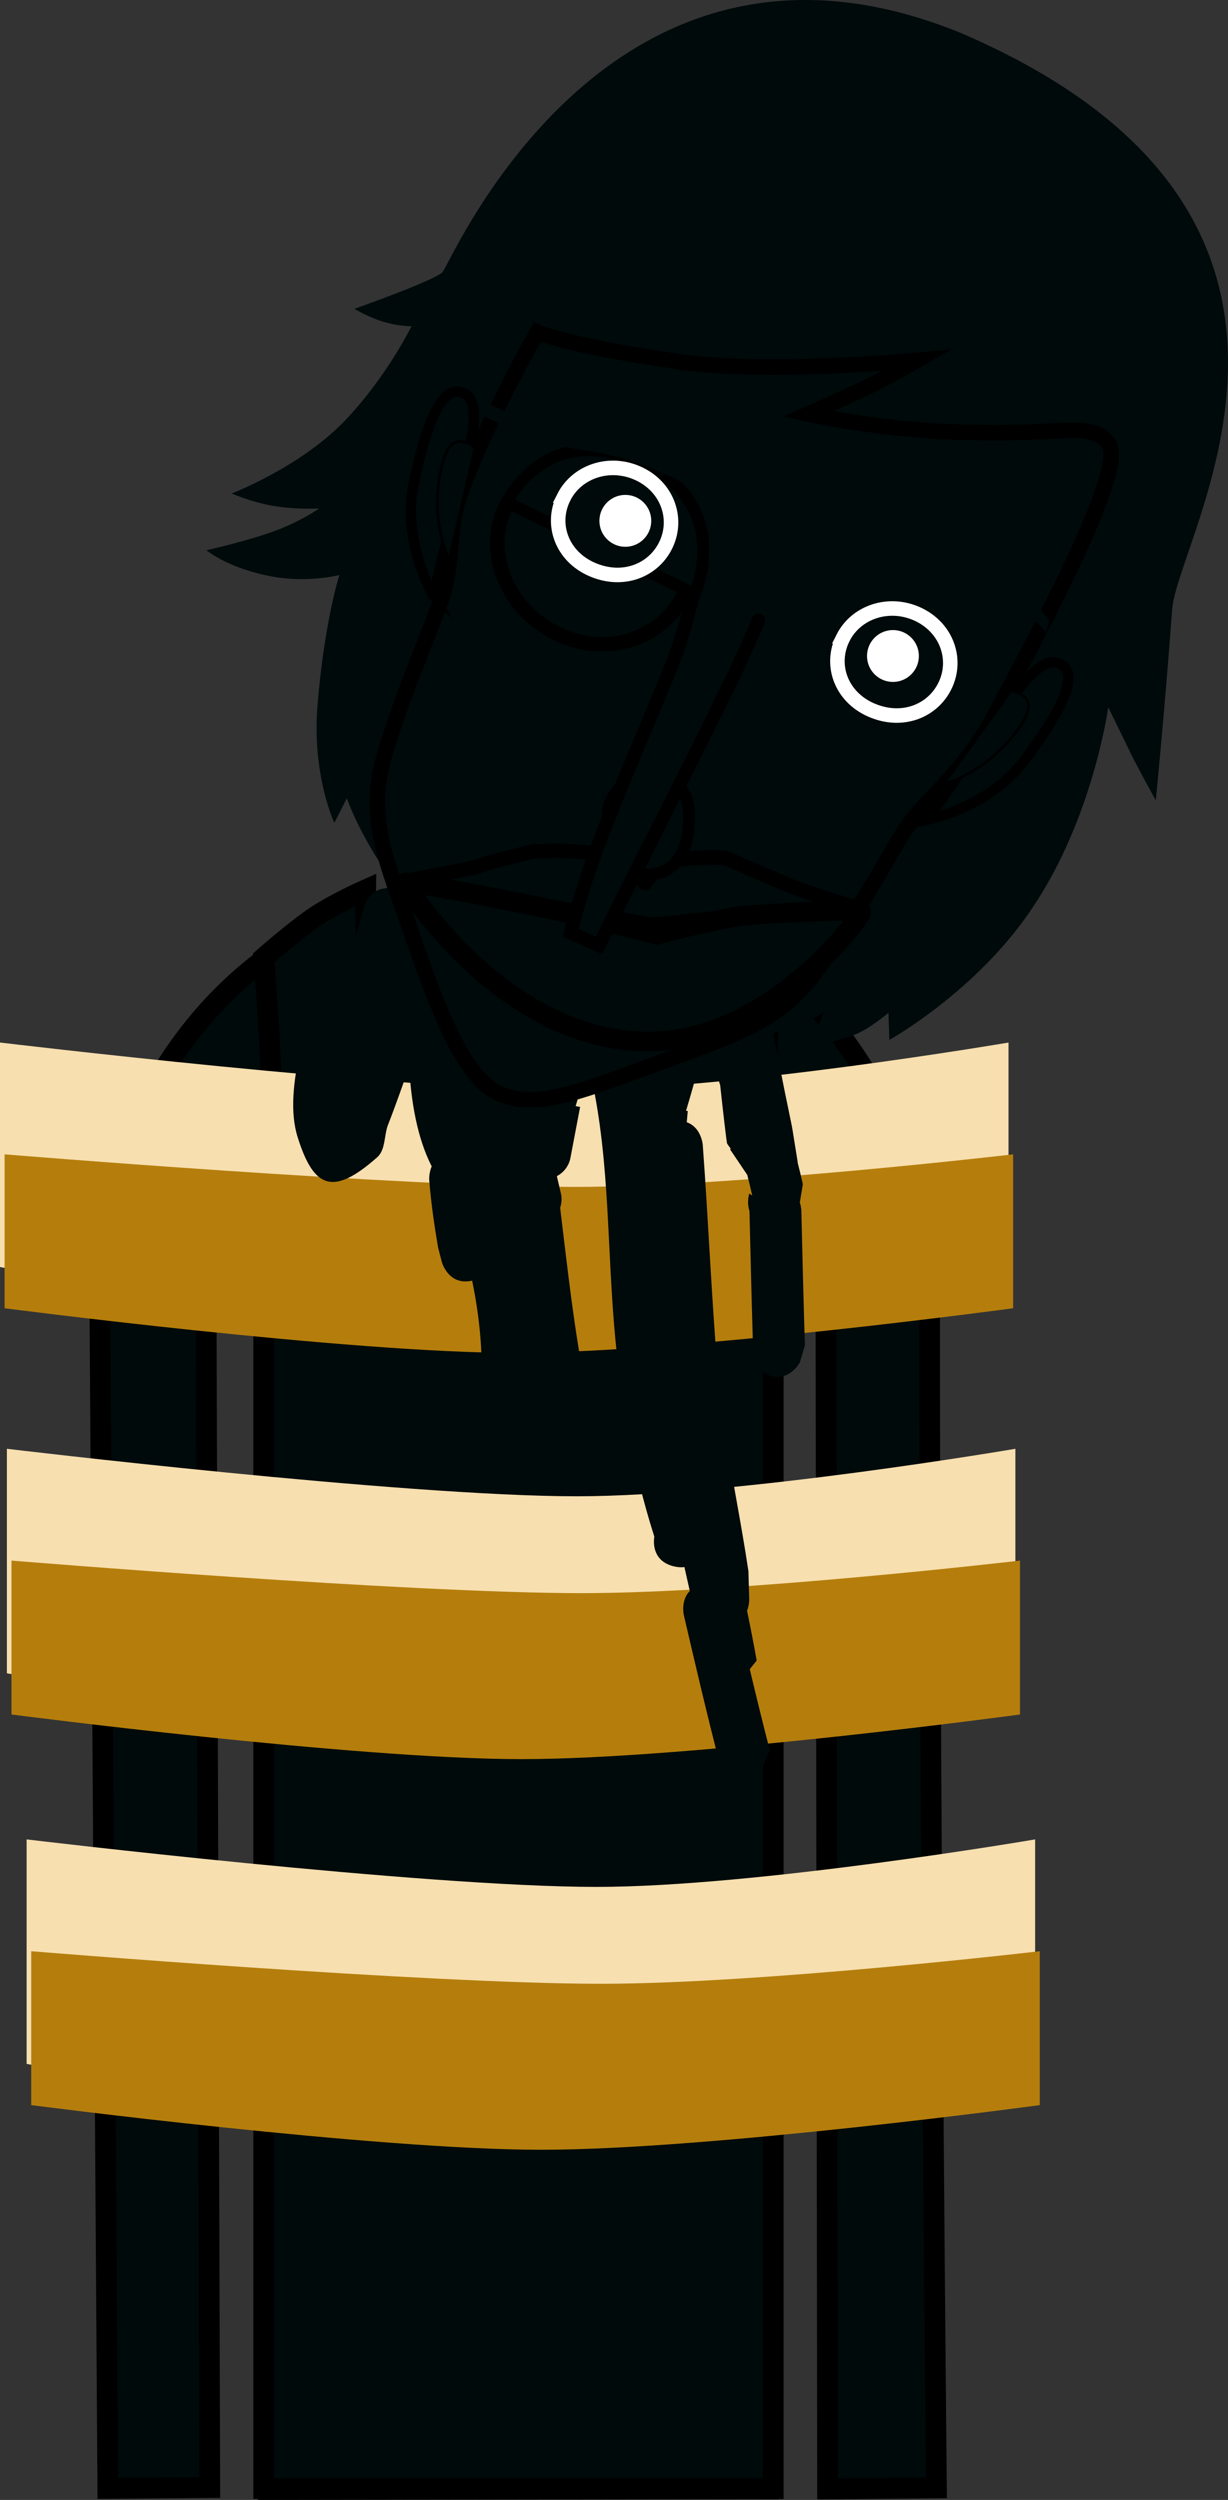 <svg version="1.1" xmlns="http://www.w3.org/2000/svg" xmlns:xlink="http://www.w3.org/1999/xlink" width="118.429" height="240.926" viewBox="0,0,118.429,240.926"><rect x="0" y="0" width="118.429" height="240.926" fill="#333333" stroke="none"/><g transform="translate(-191.147,-64.574)"><g data-paper-data="{&quot;isPaintingLayer&quot;:true}" fill-rule="nonzero" stroke-linejoin="miter" stroke-miterlimit="10" stroke-dasharray="" stroke-dashoffset="0" style="mix-blend-mode: normal"><path d="M201.545,304.392c0,0 -0.635,-94.384 -0.793,-118.012c-0.055,-8.153 8.187,-36.761 40.202,-36.921c31.602,-0.158 39.857,29.487 39.849,36.897c-0.077,46.243 0.654,117.986 0.654,117.986l-10.497,0.096l-0.159,-114.843c0,0 0.075,-3.099 -2.816,-3.154c-3.434,-0.065 -2.945,3.116 -2.945,3.116l0.205,114.87l-48.214,0.072l-0.305,-115.233c0,0 0.279,-2.919 -2.886,-2.934c-3.111,-0.015 -2.816,2.909 -2.816,2.909l0.353,115.067z" fill="#000a0a" stroke="#000000" stroke-width="2" stroke-linecap="butt"/><path d="M256.143,200.334c-0.571,0 -1.034,-0.463 -1.034,-1.034c0,-0.571 0.463,-1.034 1.034,-1.034c0.571,0 1.034,0.463 1.034,1.034c0,0.571 -0.463,1.034 -1.034,1.034z" fill="#000a0a" stroke="none" stroke-width="1.5" stroke-linecap="butt"/><path d="M250.883,204.569c-4.463,-0.314 -6.552,-1.794 -6.17,-2.58c0.118,-0.242 2.846,1.064 6.97,1.305c6.409,0.375 8.51,-0.632 8.51,-0.632v1.346c0,0 -2.413,1.047 -9.311,0.561z" fill="#000a0a" stroke="#000000" stroke-width="0" stroke-linecap="butt"/><path d="M223.07,199.3c0,-0.571 0.463,-1.034 1.034,-1.034c0.571,0 1.034,0.463 1.034,1.034c0,0.571 -0.463,1.034 -1.034,1.034c-0.571,0 -1.034,-0.463 -1.034,-1.034z" fill="#000a0a" stroke="none" stroke-width="1.5" stroke-linecap="butt"/><path d="M229.364,204.569c-6.897,0.486 -9.311,-0.561 -9.311,-0.561v-1.346c0,0 2.101,1.007 8.51,0.632c4.124,-0.241 6.853,-1.547 6.97,-1.305c0.383,0.786 -1.706,2.266 -6.17,2.58z" fill="#000a0a" stroke="#000000" stroke-width="0" stroke-linecap="butt"/><path d="M240.644,261.121c-0.819,0 -1.483,-0.664 -1.483,-1.483c0,-0.819 0.664,-1.483 1.483,-1.483c0.819,0 1.483,0.664 1.483,1.483c0,0.819 -0.664,1.483 -1.483,1.483z" data-paper-data="{&quot;index&quot;:null}" fill="#000a0a" stroke="none" stroke-width="1.5" stroke-linecap="butt"/><path d="M216.581,304.406v-119.201c0,0 0.757,-9.731 0.757,-14.639c0,-4.498 -0.757,-13.687 -0.757,-13.687c0,0 2.673,-2.353 4.656,-3.748c1.983,-1.395 5.172,-2.804 5.172,-2.804c0,0 -0.602,40.109 14.56,40.039c15.435,-0.072 13.832,-40.039 13.832,-40.039c0,0 3.913,1.52 6.166,2.947c2.253,1.427 4.754,3.605 4.754,3.605c0,0 -0.757,9.425 -0.757,14.192c0,4.842 0.757,14.639 0.757,14.639v118.697z" fill="#000a0a" stroke="#000000" stroke-width="2" stroke-linecap="butt"/><g stroke="none" stroke-width="0" stroke-linecap="butt"><path d="M191.147,186.68v-21.635c0,0 38.157,4.578 54.966,4.578c15.507,0 42.296,-4.578 42.296,-4.578v21.635c0,0 -31.739,6.276 -48.072,6.276c-16.084,0 -49.19,-6.276 -49.19,-6.276z" fill="#f7dfaf"/><path d="M191.591,190.653v-14.832c0,0 38.157,3.138 54.966,3.138c15.507,0 42.296,-3.138 42.296,-3.138v14.832c0,0 -31.739,4.303 -48.072,4.303c-16.084,0 -49.19,-4.303 -49.19,-4.303z" fill="#b57e0c"/></g><g stroke="none" stroke-width="0" stroke-linecap="butt"><path d="M191.811,225.832v-21.635c0,0 38.157,4.578 54.966,4.578c15.507,0 42.296,-4.578 42.296,-4.578v21.635c0,0 -31.739,6.276 -48.072,6.276c-16.084,0 -49.19,-6.276 -49.19,-6.276z" fill="#f7dfaf"/><path d="M192.255,229.804v-14.832c0,0 38.157,3.138 54.966,3.138c15.507,0 42.296,-3.138 42.296,-3.138v14.832c0,0 -31.739,4.303 -48.072,4.303c-16.084,0 -49.19,-4.303 -49.19,-4.303z" fill="#b57e0c"/></g><g stroke="none" stroke-width="0" stroke-linecap="butt"><path d="M193.714,263.477v-21.635c0,0 38.157,4.578 54.966,4.578c15.507,0 42.296,-4.578 42.296,-4.578v21.635c0,0 -31.739,6.276 -48.072,6.276c-16.084,0 -49.19,-6.276 -49.19,-6.276z" fill="#f7dfaf"/><path d="M194.158,267.45v-14.832c0,0 38.157,3.138 54.966,3.138c15.507,0 42.296,-3.138 42.296,-3.138v14.832c0,0 -31.739,4.303 -48.072,4.303c-16.084,0 -49.19,-4.303 -49.19,-4.303z" fill="#b57e0c"/></g><path d="M264.921,196.935c-1.814,-0.932 -1.388,-2.584 -1.169,-3.161c-0.129,-4.142 -0.223,-8.285 -0.325,-12.428c0,0 -0.001,-0.021 0,-0.058c-0.289,-0.84 -0.026,-1.684 -0.026,-1.684l0.292,0.186c-0.15,-0.668 -0.31,-1.329 -0.479,-1.986l-1.662,-2.468l0.078,-0.053c-0.125,-0.157 -0.244,-0.319 -0.354,-0.489c-0.057,-0.088 -0.395,-3.086 -0.675,-5.646c-0.215,-0.669 -0.429,-1.341 -0.64,-2.017c0,0 -0.351,-1.121 0.197,-2.066c-0.116,-1.013 -0.222,-2.025 -0.321,-3.037c-0.732,3.229 -1.58,6.437 -2.528,9.6l0.167,0.015l-0.097,1.085c1.419,0.502 1.543,2.178 1.543,2.178c0.539,7.288 0.84,14.627 1.446,21.9c0.11,1.325 0.26,2.645 0.437,3.963c0.006,0.023 0.013,0.046 0.019,0.069l0.006,0.117c0.684,5.03 1.75,10.02 2.495,15.032l0.078,2.73c0,0 0.014,0.522 -0.209,1.094c0.331,1.593 0.643,3.19 0.929,4.796l-0.668,0.831c0.622,2.611 1.259,5.218 1.934,7.818l-1.728,3.871c0,0 -1.501,1.999 -3.5,0.498c-1.999,-1.501 -0.498,-3.5 -0.498,-3.5l0.887,0.389c-1.232,-4.746 -2.341,-9.515 -3.456,-14.29c0,0 -0.327,-1.401 0.577,-2.325c-0.17,-0.768 -0.343,-1.535 -0.518,-2.302c-0.31,0.041 -0.664,0.022 -1.069,-0.082c-2.011,-0.517 -1.923,-2.274 -1.835,-2.855c-2.102,-6.598 -3.302,-13.444 -3.874,-20.351c-0.73,-8.822 -0.44,-17.073 -2.565,-25.472c-0.314,1.461 -0.696,2.897 -1.149,4.334l0.432,0.082l-0.925,4.868c-0.134,0.785 -0.634,1.446 -1.318,1.8l0.376,1.603c0.051,0.199 0.079,0.409 0.079,0.624c0,0.286 -0.048,0.562 -0.137,0.818c0.717,5.893 1.346,11.78 2.508,17.591c0.496,1.532 1,3.063 1.521,4.588l0.071,0.116c0,0 0.716,1.315 0.022,2.464l-0.002,0.38c0,0 -0.209,2.491 -2.7,2.282c-2.491,-0.209 -2.282,-2.7 -2.282,-2.7l0.264,-0.621c-0.007,-0.02 -0.014,-0.04 -0.02,-0.059l-1.016,-2.003c-0.252,-1.055 -0.483,-2.113 -0.697,-3.173c-0.122,-0.379 -0.244,-0.758 -0.365,-1.137l-0.217,1.649c0,0 -0.339,2.477 -2.816,2.138c-2.477,-0.339 -2.138,-2.816 -2.138,-2.816l0.267,-1.859c0.144,-3.3 -0.23,-6.574 -0.884,-9.813c-2.305,0.525 -2.928,-1.8 -2.928,-1.8l-0.359,-1.38c-0.368,-2.156 -0.683,-4.326 -0.854,-6.507c0,0 -0.051,-0.658 0.237,-1.324c-1.407,-2.762 -1.985,-6.248 -2.17,-9.571c-0.665,1.818 -1.3,3.675 -2.037,5.55c-0.404,1.028 -0.222,2.411 -1.049,3.143c-4.261,3.765 -6.119,3.024 -7.678,-1.958c-1.499,-4.789 1.376,-12.001 2.498,-16.677c0,0 0.565,-2.352 2.897,-1.874c0.337,-1.174 0.665,-2.352 0.976,-3.534c0,0 0.638,-2.417 3.055,-1.779c0.223,0.059 0.42,0.133 0.593,0.218l1.391,-1.255c0,0 2.248,-1.094 3.342,1.154c0.365,0.749 0.358,1.37 0.187,1.865c1.203,0.181 2.125,1.219 2.125,2.472c0,0.236 -0.033,0.464 -0.094,0.68c0.797,0.37 1.223,1.128 1.223,1.128c0.08,0.142 0.159,0.284 0.237,0.426c0.738,0.192 1.343,0.713 1.65,1.396l1.903,4.001l-0.051,0.024c0.073,0.131 0.142,0.263 0.207,0.398c0.412,0.848 0.429,1.799 0.405,2.766c0.105,0.249 0.209,0.498 0.313,0.748c0.324,-2.734 1.076,-5.525 1.187,-8.369c0,-0.31 0,-2.474 0,-2.474c0,-1.381 1.119,-2.5 2.5,-2.5c1.156,0 2.128,0.784 2.414,1.849l0.707,2.407l-0.318,0.093c1.834,2.967 3.081,5.982 4.265,9.263c0.05,-0.187 0.097,-0.375 0.137,-0.563c1.101,-5.144 2.538,-10.082 3.279,-15.294l0.023,-2.657c0.008,-1.058 0.673,-1.959 1.607,-2.317c-0.451,-0.889 -0.176,-1.891 -0.176,-1.891l5.11,-0.286c0.206,2.663 0.385,5.319 0.571,7.973c1.014,2.358 0.401,5.245 0.845,7.813c0.799,4.629 1.719,9.237 2.679,13.835l-0.01,0.061l0.02,-0.003l0.509,3.169c0.014,0.081 0.025,0.163 0.031,0.247c0.173,0.674 0.338,1.352 0.492,2.037l-0.291,1.761c0.136,0.427 0.145,0.768 0.145,0.768c0.107,4.336 0.204,8.671 0.344,13.006l-0.482,1.625c0,0 -1.143,2.224 -3.366,1.081z" fill="#000a0a" stroke="none" stroke-width="0.5" stroke-linecap="butt"/><g><path d="M225.329,94.337c0,0 8.059,-2.848 8.533,-3.584c1.244,-1.929 16.436,-36.657 49.925,-23.011c41.03,17.6 20.936,48.305 20.402,55.575c-0.732,9.968 -1.578,18.39 -1.578,18.39c0,0 -1.672,-3.013 -2.421,-4.539c-0.699,-1.423 -2.163,-4.435 -2.163,-4.435c0,0 -1.458,10.701 -7.352,19.389c-5.338,7.99 -13.76,12.675 -13.76,12.675l-0.083,-2.615c0,0 -1.839,1.579 -3.344,2.143c-1.504,0.564 -4.335,1.233 -4.335,1.233l1.446,-3.412c0,0 -10.98,7.119 -26.667,-0.154c-14.746,-6.966 -19.337,-20.489 -19.337,-20.489l-1.202,2.37c0,0 -2.187,-4.607 -1.621,-11.394c0.675,-8.089 2.105,-12.488 2.105,-12.488c0,0 -2.915,0.764 -6.353,0.166c-4.308,-0.749 -6.469,-2.554 -6.469,-2.554c0,0 4.408,-0.985 7.055,-2.038c2.358,-0.938 3.805,-1.983 3.805,-1.983c0,0 -2.367,0.118 -4.523,-0.274c-2.249,-0.409 -3.89,-1.181 -3.89,-1.181c0,0 6.611,-2.533 10.894,-7.001c4.044,-4.218 6.437,-9.112 6.437,-9.112c0,0 -1.513,0.04 -3.361,-0.651c-1.171,-0.438 -2.145,-1.026 -2.145,-1.026z" fill="#000a0a" stroke="none" stroke-width="1.5" stroke-linecap="butt"/><path d="M235.568,112.069c2.486,-6.881 7.389,-15.485 7.389,-15.485c0,0 3.123,1.371 13.971,2.882c8.334,1.161 22.631,-0.156 22.631,-0.156c0,0 -3.208,1.845 -4.945,2.655c-1.847,0.861 -5.521,2.507 -5.521,2.507c0,0 7.827,1.718 15.318,1.753c9.264,0.318 12.147,-1.139 13.691,1.165c1.823,2.719 -8.635,21.539 -11.214,26.472c-2.725,4.989 -6.23,7.606 -8.039,10.102c-1.809,2.496 -2.907,5.42 -8.633,13.697c-3.573,5.166 -7.476,6.41 -15.179,9.215c-7.704,2.805 -12.067,4.688 -15.702,3.116c-3.498,-1.513 -6.032,-8.335 -8.404,-15.21c-2.526,-7.321 -4.582,-11.385 -2.597,-17.801c1.788,-5.778 3.384,-9.345 5.274,-14.351c1.381,-3.659 0.602,-6.804 1.96,-10.561z" fill="#000a0a" stroke="#000000" stroke-width="1.5" stroke-linecap="butt"/><path d="M285.592,118.148c0,0 1.257,0.919 3.418,2.769c1.973,1.689 3.332,3.426 3.332,3.426l-0.306,1.146c0,0 -5.31,-5.844 -12.747,-8.492c-5.946,-2.117 -10.235,-1.553 -10.235,-1.553l1.766,-3.785c0,0 3.552,-0.261 7.928,1.557c4.531,1.882 7.125,3.88 7.125,3.88z" data-paper-data="{&quot;index&quot;:null}" fill="#000a0a" stroke="none" stroke-width="1.5" stroke-linecap="butt"/><path d="M261.225,147.299c0.57,0.212 3.084,1.399 6.024,2.596c2.964,1.206 7.214,2.293 7.194,2.461c-0.025,0.213 -10.435,0.227 -13.679,0.632c-2.719,0.34 -6.689,0.706 -6.689,0.706c0,0 -7.104,-1.162 -13.272,-2.445c-4.944,-1.029 -10.399,-1.661 -10.41,-1.755c-0.014,-0.126 3.868,-0.711 6.824,-1.395c1.146,-0.497 5.44,-1.485 5.44,-1.485c0,0 4.956,-0.278 7.608,0.579c2.842,0.918 2.835,2.446 3.083,2.469c0,0 1.184,-1.749 2.369,-2.105c1.185,-0.355 5.082,-0.416 5.508,-0.258z" fill="#000a0a" stroke="#000000" stroke-width="1.4" stroke-linecap="butt"/><path d="M242.577,151.853c5.091,1.027 11.918,2.807 11.918,2.807c0,0 5.79,-1.556 8.447,-1.834c2.06,-0.216 11.216,-0.707 11.26,-0.334c0.043,0.364 -9.031,12.9 -21.148,12.447c-13.77,-0.436 -22.865,-15.136 -22.827,-15.305c0.038,-0.169 7.259,1.192 12.35,2.218z" fill="#000a0a" stroke="#000000" stroke-width="1.9" stroke-linecap="butt"/><path d="M253.551,148.859c-1.034,0 -3.538,-3.26 -3.787,-5.364c-0.222,-1.882 1.315,-3.828 3.787,-3.828c2.472,0 4.202,0.491 4.03,4.189c-0.146,3.138 -1.558,5.003 -4.03,5.003z" fill="#000a0a" stroke="#000000" stroke-width="1.15" stroke-linecap="butt"/><path d="M264.29,124.359c0,0 -1.546,3.658 -2.938,6.493c-2.756,5.614 -12.449,24.837 -12.449,24.837l-2.719,-1.223c0,0 0.992,-4.132 2.9,-9.116c2.583,-6.746 6.319,-15.025 7.412,-18.196c1.036,-3.006 1.544,-5.575 1.544,-5.575" fill="#000a0a" stroke="#000000" stroke-width="1.3" stroke-linecap="round"/><path d="M232.936,121.99c0,0 -3.04,-5.24 -1.908,-10.72c1.191,-5.766 2.688,-9.468 4.563,-8.902c1.875,0.566 1.48,3.281 -0.051,9.151c-1.531,5.87 -2.605,10.47 -2.605,10.47z" data-paper-data="{&quot;index&quot;:null}" fill="#000a0a" stroke="#000000" stroke-width="1" stroke-linecap="butt"/><path d="M234.382,118.311c0,0 -2.039,-4.134 -0.443,-9.48c0.89,-2.982 2.906,-1.186 2.906,-1.186" fill="#000a0a" stroke="#000000" stroke-width="0.25" stroke-linecap="round"/><path d="M239.875,113.494c2.085,-4.426 8.097,-6.141 12.958,-3.851c4.861,2.29 6.467,7.597 4.383,12.023c-2.085,4.426 -7.387,6.307 -12.248,4.017c-4.861,-2.29 -7.177,-7.763 -5.092,-12.189z" fill="#000a0a" stroke="#000000" stroke-width="1.4" stroke-linecap="butt"/><path d="M243.868,115.434c1.175,-2.496 4.152,-3.566 6.647,-2.391c2.496,1.175 3.566,4.152 2.391,6.647c-1.175,2.496 -4.152,3.566 -6.647,2.391c-2.496,-1.175 -3.566,-4.152 -2.391,-6.647z" fill="#000a0a" stroke="none" stroke-width="1.5" stroke-linecap="butt"/><path d="M272.451,126.044c1.257,-2.491 4.399,-3.553 7.162,-2.3c2.762,1.252 3.884,4.244 2.731,6.786c-1.152,2.541 -4.155,3.797 -7.191,2.464c-2.888,-1.267 -4.014,-4.348 -2.701,-6.95z" fill="#000a0a" stroke="#ffffff" stroke-width="1.4" stroke-linecap="butt"/><path d="M240.032,112.981c0,0 3.781,-8.184 13.299,-3.66c8.557,4.062 4.818,12.514 4.818,12.514z" fill="#000a0a" stroke="#000000" stroke-width="1.15" stroke-linecap="butt"/><path d="M247.381,105.32c0,0 3.82,-0.265 8.258,1.239c4.918,1.667 7.102,3.147 7.102,3.147l-1.44,3.89c0,0 -3.212,-2.204 -7.087,-3.786c-5.182,-2.115 -6.644,-1.439 -10.706,-2.778c-3.481,-1.147 -6.202,-2.637 -6.202,-2.637l0.485,-1.132c0,0 3.244,1.552 4.795,2.099c1.28,0.451 4.008,0.787 4.008,0.787z" fill="#000a0a" stroke="none" stroke-width="1.5" stroke-linecap="butt"/><path d="M286.711,134.721c3.406,-5.02 5.189,-7.106 6.85,-6.069c1.661,1.038 -0.137,4.603 -3.689,9.298c-3.376,4.462 -9.32,5.629 -9.32,5.629c0,0 2.753,-3.838 6.159,-8.858z" data-paper-data="{&quot;index&quot;:null}" fill="#000a0a" stroke="#000000" stroke-width="1" stroke-linecap="butt"/><path d="M288.766,131.187c0,0 2.679,0.333 1.023,2.967c-2.969,4.722 -7.422,5.913 -7.422,5.913" data-paper-data="{&quot;index&quot;:null}" fill="#000a0a" stroke="#000000" stroke-width="0.25" stroke-linecap="round"/><path d="M245.521,112.494c1.257,-2.491 4.399,-3.553 7.162,-2.3c2.762,1.252 3.883,4.244 2.731,6.786c-1.152,2.541 -4.155,3.797 -7.191,2.464c-2.888,-1.267 -4.014,-4.348 -2.701,-6.95z" fill="#000a0a" stroke="#ffffff" stroke-width="1.4" stroke-linecap="butt"/><path d="M274.763,127.794c0,-1.381 1.119,-2.5 2.5,-2.5c1.381,0 2.5,1.119 2.5,2.5c0,1.381 -1.119,2.5 -2.5,2.5c-1.381,0 -2.5,-1.119 -2.5,-2.5z" fill="#ffffff" stroke="none" stroke-width="0.5" stroke-linecap="butt"/><path d="M248.954,114.769c0,-1.381 1.119,-2.5 2.5,-2.5c1.381,0 2.5,1.119 2.5,2.5c0,1.381 -1.119,2.5 -2.5,2.5c-1.381,0 -2.5,-1.119 -2.5,-2.5z" fill="#ffffff" stroke="none" stroke-width="0.5" stroke-linecap="butt"/></g></g></g></svg>